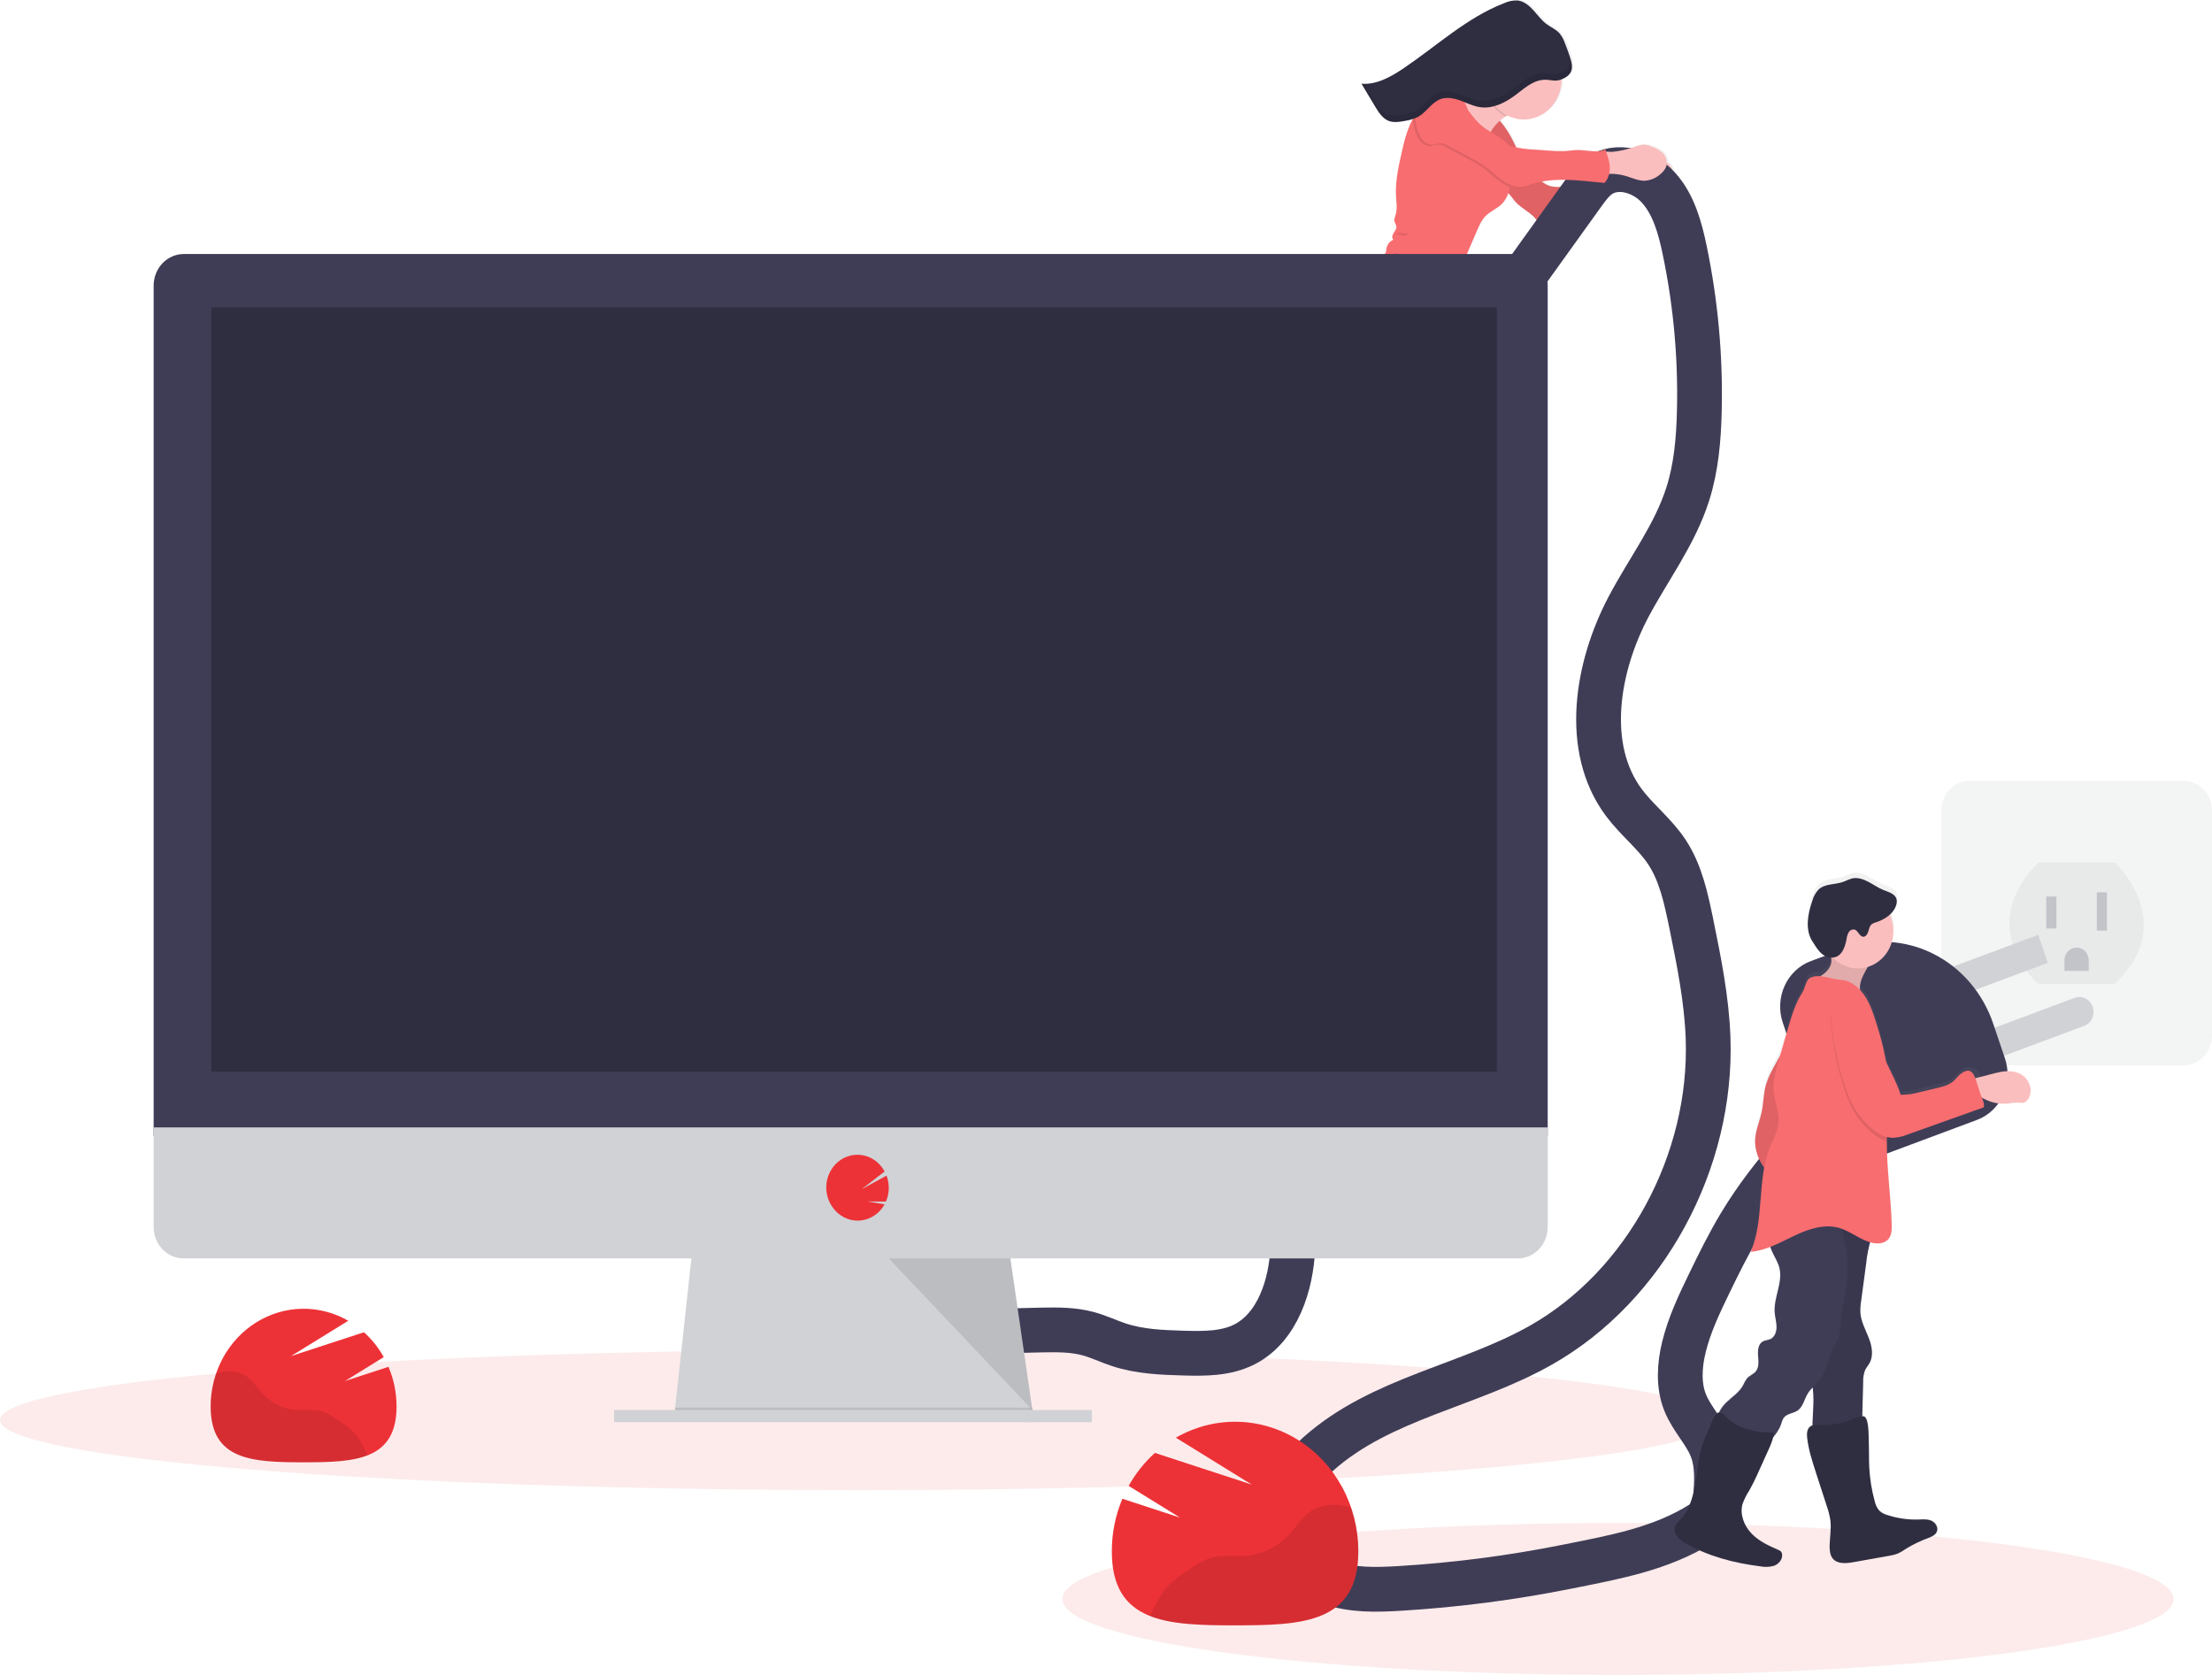 <svg width="593" height="449" viewBox="0 0 593 449" fill="none" xmlns="http://www.w3.org/2000/svg">
<g opacity="0.5">
<path opacity="0.5" d="M585.351 209.325H528.062C523.838 209.325 520.413 212.924 520.413 217.364V277.573C520.413 282.012 523.838 285.611 528.062 285.611H585.351C589.576 285.611 593 282.012 593 277.573V217.364C593 212.924 589.576 209.325 585.351 209.325Z" fill="#D0D2D5"/>
<path opacity="0.1" d="M546.415 231.249H566.999C566.999 231.249 584.333 247.189 566.999 263.699H546.415C546.415 263.699 529.08 248.897 546.415 231.249Z" fill="black"/>
<path opacity="0.5" d="M551.29 240.352H548.581V248.891H551.29V240.352Z" fill="#3F3D56"/>
<path opacity="0.5" d="M564.832 239.213H562.124V249.461H564.832V239.213Z" fill="#3F3D56"/>
<path opacity="0.5" d="M556.707 254.015C557.569 254.015 558.395 254.375 559.005 255.016C559.614 255.656 559.957 256.525 559.957 257.431V260.277H553.457V257.431C553.457 256.525 553.799 255.656 554.409 255.016C555.018 254.375 555.845 254.015 556.707 254.015Z" fill="#3F3D56"/>
</g>
<path d="M336.807 135.755C338.524 135.715 340.236 135.852 341.948 135.755C343.513 135.675 345.068 135.408 346.633 135.243C349.309 134.964 352.007 134.986 354.694 134.867C356.46 134.787 358.323 134.605 359.753 133.512C361.097 132.493 361.844 130.83 363.041 129.624C367.917 124.699 371.259 118.112 375.592 112.647C376.676 111.258 377.808 109.875 378.788 108.389C380.668 105.542 381.995 102.314 383.317 99.126C383.838 97.944 384.272 96.722 384.617 95.471C384.861 94.469 384.985 93.433 385.31 92.454C385.982 90.45 387.596 88.697 387.791 86.585L387.564 86.619C389.535 83.983 389.232 79.389 390.207 76.013C390.831 74.008 391.585 72.05 392.466 70.155L396.09 61.86C396.713 60.437 397.363 58.968 398.441 57.875C399.746 56.548 401.566 55.888 402.877 54.567C403.657 53.754 404.24 52.757 404.578 51.658L404.692 51.772C405.385 52.484 405.927 53.355 406.604 54.089C408.061 55.672 410.082 56.577 411.566 58.131C412.324 58.922 412.947 59.885 413.863 60.459C414.33 60.728 414.866 60.835 415.395 60.767C415.923 60.699 416.418 60.458 416.81 60.078C419.469 57.619 423.434 57.391 426.311 55.222C427.107 54.618 427.8 53.884 428.548 53.224C430.333 51.729 432.272 50.45 434.328 49.409C435.534 49.43 436.734 49.61 437.898 49.945C439.566 50.428 441.197 51.231 442.93 51.197C444.477 51.117 445.96 50.518 447.161 49.489C448.043 48.772 448.851 47.781 448.981 46.643C449.014 46.058 448.913 45.474 448.687 44.939C448.461 44.404 448.116 43.934 447.681 43.568C447.561 43.46 447.437 43.364 447.312 43.267C447.275 42.756 447.141 42.258 446.917 41.803C446.692 41.348 446.383 40.946 446.007 40.619C445.129 39.897 444.126 39.36 443.054 39.037C442.458 38.791 441.83 38.641 441.191 38.593C440.195 38.65 439.215 38.891 438.298 39.304C436.455 39.928 434.554 40.348 432.627 40.557C432.286 40.591 431.592 40.517 431.002 40.511L430.801 39.908C428.548 41.001 425.926 40.101 423.456 40.107C422.254 40.107 421.056 40.329 419.859 40.409C418.533 40.464 417.206 40.434 415.883 40.318L411.88 40.05C410.171 39.958 408.467 39.768 406.777 39.481C406.328 38.519 405.878 37.557 405.374 36.634C404.526 35.084 403.53 33.629 402.401 32.291C402.854 31.88 403.332 31.5 403.831 31.152L403.928 31.089C404.053 31.015 404.204 30.936 404.372 30.856C405.935 31.637 407.66 31.99 409.387 31.881C411.114 31.773 412.787 31.207 414.25 30.237C415.713 29.267 416.918 27.923 417.754 26.331C418.59 24.739 419.029 22.951 419.031 21.132C419.327 21.012 419.617 20.874 419.897 20.717C420.06 20.626 420.222 20.529 420.379 20.421L420.612 20.256C420.76 20.138 420.902 20.01 421.035 19.874C421.1 19.806 421.165 19.738 421.224 19.664C421.343 19.516 421.447 19.356 421.533 19.185C421.566 19.117 421.598 19.054 421.625 18.986C421.652 18.918 421.625 18.935 421.652 18.906C421.679 18.878 421.69 18.804 421.706 18.758C421.723 18.713 421.706 18.69 421.734 18.656L421.766 18.519C421.769 18.483 421.769 18.447 421.766 18.411C421.766 18.366 421.766 18.32 421.766 18.28V18.161C421.763 18.119 421.763 18.077 421.766 18.035C421.769 17.994 421.769 17.952 421.766 17.91C421.766 17.87 421.766 17.825 421.766 17.785C421.769 17.743 421.769 17.701 421.766 17.66V17.506C421.769 17.462 421.769 17.419 421.766 17.375C421.766 17.335 421.766 17.295 421.766 17.255V17.119V17.005C421.766 16.954 421.766 16.902 421.766 16.857C421.769 16.823 421.769 16.789 421.766 16.755C421.769 16.701 421.769 16.648 421.766 16.595C421.766 16.561 421.766 16.532 421.766 16.504C421.766 16.476 421.766 16.39 421.728 16.333V16.253L421.679 16.071V16.003C421.679 15.94 421.641 15.878 421.625 15.815V15.758L421.56 15.553V15.519C421.56 15.422 421.501 15.32 421.468 15.223C421.062 13.993 420.623 12.769 420.157 11.562C419.818 10.553 419.308 9.615 418.651 8.796C417.693 7.725 416.317 7.19 415.168 6.336C413.814 5.334 412.801 3.917 411.653 2.653C410.504 1.389 409.112 0.245 407.46 0.034C406.148 -0.046 404.836 0.206 403.636 0.769C393.685 4.628 385.538 12.234 376.616 18.269C373.144 20.62 369.254 22.823 365.143 22.521L368.772 28.579C368.946 28.875 369.124 29.148 369.314 29.456C369.504 29.763 369.693 30.025 369.894 30.309C370.405 31.047 371.052 31.67 371.795 32.143C371.982 32.257 372.178 32.356 372.38 32.439C372.557 32.509 372.738 32.568 372.922 32.615C374.216 32.94 375.63 32.666 376.941 32.393C377.391 32.302 377.84 32.205 378.284 32.097L378.826 31.938H378.913C378.913 31.972 378.913 32 378.913 32.029C378.61 32.598 378.322 33.116 378.068 33.68C377.231 35.72 376.584 37.84 376.134 40.01C375.11 44.28 374.081 48.641 374.352 53.025C374.444 54.505 374.682 56.019 374.276 57.442C374.081 58.142 373.734 58.86 373.918 59.554C374.112 59.955 374.278 60.37 374.417 60.795C374.504 61.456 374.005 62.025 373.648 62.572C373.29 63.118 373.106 63.989 373.615 64.371C373.1 64.56 372.645 64.898 372.303 65.346C371.961 65.794 371.746 66.334 371.681 66.904C371.693 67.239 371.63 67.572 371.497 67.877C371.345 68.084 371.162 68.262 370.955 68.407C370.405 68.892 370.045 69.573 369.942 70.32C368.897 70.32 368.014 71.39 367.061 72.028C366.226 72.472 365.344 72.808 364.433 73.03C361.817 73.906 359.558 75.711 357.516 77.612C356.379 78.654 355.23 79.804 354.732 81.296C354.569 81.785 354.483 82.298 354.342 82.793C354.05 83.752 353.627 84.661 353.085 85.492C352.046 87.172 350.767 88.673 349.293 89.944C348.547 90.575 347.89 91.315 347.343 92.141C346.514 93.399 344.83 93.775 343.941 94.987C343.622 95.585 343.26 96.156 342.858 96.695C342.17 97.379 341.13 97.435 340.252 97.834C338.199 98.728 337.251 101.25 335.42 102.582C335.32 102.672 335.189 102.716 335.058 102.707C334.9 102.707 334.808 102.508 334.673 102.411C334.408 102.223 334.055 102.366 333.741 102.451C333.427 102.536 333.005 102.502 332.923 102.172C328.508 99.36 324.17 96.308 319.749 93.496L317.734 92.215L306.955 85.349C306.827 85.265 306.68 85.221 306.529 85.221C306.379 85.221 306.232 85.265 306.104 85.349L305.768 85.594C305.227 84.991 304.625 84.455 304.268 84.011C304.122 83.835 303.975 83.658 303.824 83.488C303.922 83.491 304.02 83.472 304.111 83.431C304.232 83.362 304.323 83.247 304.367 83.109C304.41 82.972 304.402 82.822 304.344 82.691C304.229 82.431 304.058 82.203 303.845 82.025C303.374 81.544 302.941 81.025 302.551 80.47C302.13 79.776 301.653 79.121 301.126 78.512C300.86 78.207 300.531 77.97 300.166 77.817C299.8 77.664 299.406 77.6 299.013 77.629C298.577 77.717 298.162 77.893 297.789 78.148C296.308 79.052 294.942 80.152 293.727 81.421C293.673 81.461 293.629 81.514 293.598 81.576C293.567 81.637 293.55 81.705 293.548 81.774C293.548 81.888 293.656 81.973 293.667 82.082C293.67 82.187 293.633 82.289 293.564 82.366C292.835 83.317 291.97 84.145 291.002 84.82C289.626 85.901 288.281 87.025 286.966 88.19C286.143 88.805 285.492 89.64 285.081 90.609C284.794 91.734 284.912 92.93 285.412 93.968C286.311 96.194 287.887 98.039 289.447 99.821C289.703 100.188 290.067 100.456 290.482 100.584C290.812 100.631 291.147 100.546 291.419 100.345C292.378 99.684 292.535 98.318 292.605 97.122C292.632 96.553 292.665 96.029 292.697 95.483C292.695 95.373 292.715 95.264 292.757 95.164C292.84 95.04 292.954 94.943 293.087 94.885L294.577 94.059C294.534 93.986 294.485 93.912 294.436 93.838C295.56 93.394 296.783 93.311 297.952 93.598C298.743 93.843 299.468 94.338 300.227 94.646C300.106 95.708 300.295 96.784 300.769 97.731C303.547 98.033 306.05 99.331 308.536 100.641C310.541 101.685 312.49 102.842 314.376 104.108C315.907 105.155 317.406 106.25 318.872 107.392C320.952 109.009 322.962 110.723 324.95 112.454C326.242 113.652 327.632 114.728 329.104 115.67C333.015 117.976 338.259 118.055 341.85 115.18C346.379 111.554 352.142 109.67 357.018 106.533C358.466 105.681 359.789 104.613 360.945 103.362C360.934 103.51 360.913 103.656 360.88 103.8C360.587 105.218 359.423 106.242 358.984 107.677C358.643 108.816 358.767 110.131 358.106 111.093C357.603 111.827 356.66 112.351 356.633 113.256C356.633 113.507 356.704 113.757 356.704 114.008C356.676 114.325 356.588 114.633 356.443 114.913C355.902 116.194 355.295 117.537 354.185 118.329C353.751 118.642 353.199 118.926 353.101 119.467C353.095 119.624 353.056 119.778 352.988 119.917C352.803 120.185 352.397 120.042 352.105 120.156C351.698 120.316 351.633 120.868 351.471 121.295C351.322 121.649 351.071 121.946 350.753 122.142C350.435 122.338 350.067 122.424 349.699 122.388C346 121.915 342.365 123.674 338.638 123.572C337.354 123.532 336.076 123.395 334.787 123.384C330.832 123.35 326.959 124.523 323.151 125.661C322.727 126.449 322.465 127.322 322.382 128.223C321.081 128.574 319.723 128.629 318.401 128.382C318.071 128.314 317.738 128.267 317.404 128.24C317.5 127.983 317.529 127.705 317.491 127.432C315.935 127.95 314.439 128.651 313.032 129.521C312.106 130.09 311.126 130.887 311.039 132.009C311.026 132.441 311.085 132.873 311.212 133.284L311.716 135.294C311.778 135.666 311.933 136.014 312.166 136.301C312.334 136.472 312.556 136.575 312.707 136.757C312.855 136.972 312.955 137.219 313 137.48L313.422 139.222C313.58 139.802 313.692 140.394 313.758 140.992C313.807 141.562 313.758 142.086 313.796 142.632C313.853 143.533 313.978 144.428 314.17 145.308L314.771 148.462C314.906 149.343 315.144 150.204 315.481 151.023C315.735 151.593 316.077 152.082 316.283 152.652C316.445 153.09 316.521 153.557 316.716 153.972C317.067 154.648 317.619 155.183 318.287 155.498C318.52 155.643 318.781 155.728 319.051 155.749C319.82 155.749 320.372 154.997 320.73 154.28C321.442 152.976 321.828 151.503 321.851 149.999C321.851 149.395 321.737 148.798 321.689 148.194C321.559 146.486 322.024 144.824 322.024 143.122C322.042 142.893 321.984 142.666 321.861 142.477C321.738 142.288 321.556 142.15 321.347 142.086C321.396 140.639 321.391 139.108 322.117 137.873C322.476 137.298 322.923 136.788 323.438 136.364C323.639 137.036 323.861 137.702 324.11 138.351C328.232 137.087 332.49 135.869 336.807 135.755ZM424.881 48.328C424.588 48.442 424.29 48.556 423.987 48.658C421.463 49.54 418.57 50.4 415.959 49.797C415.168 49.556 414.423 49.171 413.76 48.658L413.57 48.533C417.248 47.855 421.089 48.02 424.881 48.328Z" fill="url(#paint0_linear_459_4706)"/>
<path d="M439.539 42.47C440.451 42.059 441.425 41.822 442.415 41.77C443.051 41.82 443.676 41.972 444.268 42.219C445.338 42.547 446.339 43.089 447.215 43.813C447.648 44.181 447.992 44.651 448.219 45.186C448.446 45.72 448.549 46.303 448.52 46.888C448.396 48.026 447.594 49.011 446.716 49.734C445.526 50.762 444.052 51.361 442.513 51.442C440.79 51.47 439.165 50.656 437.502 50.172C436.293 49.813 435.043 49.621 433.786 49.603C433.154 49.639 432.519 49.597 431.896 49.478C431.583 49.416 431.289 49.277 431.037 49.074C430.784 48.87 430.581 48.607 430.444 48.305C430.287 47.748 430.287 47.154 430.444 46.597C430.569 45.891 430.547 44.218 431.143 43.796C431.619 43.455 433.31 43.728 433.895 43.677C435.811 43.486 437.704 43.081 439.539 42.47Z" fill="#FBBEBE"/>
<path d="M400.868 31.01C402.509 32.696 403.921 34.612 405.066 36.703C406.973 40.198 408.186 44.263 411.057 46.95C411.82 47.625 412.629 48.24 413.478 48.789C414.142 49.302 414.886 49.687 415.678 49.928C418.256 50.537 421.149 49.688 423.662 48.789C426.15 47.85 428.565 46.708 430.883 45.373C430.899 46.473 431.19 47.549 431.728 48.493C432.329 49.387 433.559 49.91 434.436 49.347C432.214 50.444 430.118 51.806 428.191 53.406C427.448 54.066 426.76 54.795 425.97 55.393C423.115 57.55 419.166 57.767 416.528 60.215C416.137 60.59 415.644 60.827 415.119 60.893C414.594 60.959 414.062 60.852 413.597 60.585C412.682 60.016 412.059 59.036 411.306 58.245C409.822 56.685 407.807 55.774 406.35 54.186C405.672 53.452 405.131 52.58 404.437 51.863C403.446 50.838 402.157 50.155 401.247 49.017C400.57 48.18 400.163 47.161 399.53 46.267C398.988 45.493 398.349 44.815 397.867 43.99C396.686 42.014 396.697 39.435 397.374 37.221C398.051 35.006 399.606 32.94 400.868 31.01Z" fill="#F86D70"/>
<path opacity="0.1" d="M400.868 31.01C402.509 32.696 403.921 34.612 405.066 36.703C406.973 40.198 408.186 44.263 411.057 46.95C411.82 47.625 412.629 48.24 413.478 48.789C414.142 49.302 414.886 49.687 415.678 49.928C418.256 50.537 421.149 49.688 423.662 48.789C426.15 47.85 428.565 46.708 430.883 45.373C430.899 46.473 431.19 47.549 431.728 48.493C432.329 49.387 433.559 49.91 434.436 49.347C432.214 50.444 430.118 51.806 428.191 53.406C427.448 54.066 426.76 54.795 425.97 55.393C423.115 57.55 419.166 57.767 416.528 60.215C416.137 60.59 415.644 60.827 415.119 60.893C414.594 60.959 414.062 60.852 413.597 60.585C412.682 60.016 412.059 59.036 411.306 58.245C409.822 56.685 407.807 55.774 406.35 54.186C405.672 53.452 405.131 52.58 404.437 51.863C403.446 50.838 402.157 50.155 401.247 49.017C400.57 48.18 400.163 47.161 399.53 46.267C398.988 45.493 398.349 44.815 397.867 43.99C396.686 42.014 396.697 39.435 397.374 37.221C398.051 35.006 399.606 32.94 400.868 31.01Z" fill="black"/>
<path d="M304.593 83.585C304.173 83.006 303.655 82.514 303.065 82.133C302.169 81.715 301.169 81.607 300.211 81.826C297.795 82.213 295.552 83.374 293.429 84.672C291.717 85.702 290.016 86.847 288.792 88.469C288.388 88.958 288.107 89.545 287.974 90.177C287.904 90.698 287.947 91.23 288.098 91.731C288.207 92.296 288.438 92.827 288.773 93.283C289.109 93.739 289.54 94.108 290.032 94.361C291.164 94.828 292.426 94.333 293.564 93.877C295.092 93.257 296.771 92.682 298.342 93.172C299.506 93.536 300.508 94.464 301.738 94.498C303.184 94.544 304.354 93.314 305.275 92.141C306.072 91.116 307.816 89.266 307.702 87.826C307.588 86.385 305.449 84.615 304.593 83.585Z" fill="#FBBEBE"/>
<path d="M322.848 127.893C321.522 128.264 320.135 128.324 318.785 128.069C317.962 127.91 316.954 127.705 316.429 128.383C316.26 128.634 316.147 128.922 316.098 129.225C314.75 135.026 315.985 141.18 318.265 146.674C318.294 146.767 318.347 146.85 318.417 146.913C318.563 147.027 318.764 146.947 318.931 146.873C319.483 146.64 320 146.324 320.464 145.934C321.504 144.943 321.727 143.332 321.775 141.858C321.824 140.383 321.802 138.823 322.528 137.56C323.438 135.994 325.34 135.231 326.087 133.575C326.688 132.225 326.374 130.626 325.843 129.248C325.665 128.77 325.594 127.54 325.172 127.307C324.749 127.073 323.33 127.756 322.848 127.893Z" fill="#FBBEBE"/>
<path d="M304.436 83.004C304.556 82.934 304.646 82.818 304.689 82.681C304.731 82.544 304.722 82.394 304.663 82.264C304.547 82.004 304.377 81.774 304.165 81.592C303.693 81.113 303.261 80.591 302.876 80.032C302.45 79.341 301.974 78.686 301.451 78.074C301.185 77.769 300.858 77.532 300.494 77.378C300.129 77.224 299.736 77.159 299.344 77.186C298.909 77.267 298.494 77.442 298.125 77.698C296.652 78.596 295.295 79.69 294.09 80.954C293.997 81.051 293.895 81.171 293.916 81.307C293.938 81.444 294.025 81.501 294.035 81.615C294.039 81.718 294.004 81.818 293.938 81.894C293.214 82.841 292.355 83.665 291.392 84.336C290.027 85.414 288.691 86.534 287.383 87.695C286.566 88.306 285.92 89.138 285.515 90.103C285.238 91.227 285.359 92.419 285.856 93.456C286.76 95.688 288.337 97.532 289.891 99.326C290.152 99.691 290.516 99.96 290.931 100.094C291.26 100.141 291.593 100.056 291.863 99.855C292.811 99.2 292.947 97.834 293.028 96.644L293.114 94.999C293.112 94.891 293.133 94.784 293.174 94.686C293.256 94.561 293.371 94.463 293.504 94.407L294.978 93.587C294.527 92.817 293.886 92.19 293.123 91.773C292.36 91.356 291.503 91.164 290.644 91.219C290.252 91.317 289.839 91.258 289.485 91.054C289.314 90.867 289.219 90.618 289.219 90.359C289.219 90.1 289.314 89.851 289.485 89.665C289.844 89.306 290.284 89.049 290.764 88.919C294.647 87.422 298.158 85.019 301.928 83.226C302.341 83.006 302.798 82.895 303.26 82.901C303.64 82.93 304.084 83.163 304.436 83.004Z" fill="#F86D70"/>
<path d="M319.739 142.62C319.565 142.962 319.506 143.361 319.316 143.696C319.126 144.032 318.715 144.266 318.395 144.095C318.227 143.971 318.101 143.793 318.038 143.588C316.395 139.64 315.932 135.26 316.711 131.03C316.818 130.338 317.013 129.664 317.29 129.026C317.577 128.411 317.994 127.785 317.875 127.113C316.328 127.625 314.842 128.321 313.444 129.185C312.523 129.754 311.554 130.546 311.467 131.661C311.459 132.094 311.519 132.525 311.646 132.937L312.155 134.946C312.216 135.32 312.374 135.668 312.61 135.954C312.772 136.125 312.994 136.233 313.152 136.415C313.3 136.627 313.401 136.873 313.444 137.132L313.872 138.875C314.031 139.456 314.146 140.05 314.213 140.651C314.262 141.22 314.213 141.744 314.257 142.29C314.318 143.189 314.445 144.082 314.636 144.96L315.248 148.114C315.386 148.996 315.626 149.856 315.963 150.676C316.218 151.245 316.559 151.735 316.77 152.31C316.927 152.748 317.008 153.215 317.203 153.631C317.555 154.305 318.104 154.841 318.769 155.162C319.002 155.306 319.263 155.393 319.533 155.418C320.297 155.447 320.844 154.667 321.201 153.95C321.9 152.645 322.272 151.176 322.285 149.68C322.285 149.076 322.165 148.479 322.117 147.875C321.981 146.167 322.436 144.511 322.431 142.808C322.442 141.214 320.297 141.516 319.739 142.62Z" fill="#F86D70"/>
<path d="M399.215 43.432C397.528 42.616 396.044 41.398 394.882 39.874C394.284 39.07 393.741 38.224 393.257 37.34C391.2 33.691 389.433 29.87 387.975 25.915C390.283 26.41 392.704 26.86 394.974 26.177C396.158 25.797 397.261 25.183 398.224 24.366C399.458 23.3 400.604 22.125 401.648 20.854C402.437 22.443 403.342 23.966 404.356 25.408C404.936 26.228 406.897 27.896 406.75 29.012C406.604 30.127 404.437 30.685 403.56 31.215L403.468 31.277C402.174 32.137 401.044 33.243 400.136 34.539C398.435 37.078 397.845 40.62 399.215 43.432Z" fill="#FBBEBE"/>
<path opacity="0.1" d="M403.603 31.192C402.301 30.52 401.151 29.562 400.23 28.384C399.31 27.206 398.641 25.834 398.267 24.36C399.502 23.294 400.647 22.119 401.691 20.848C402.48 22.437 403.386 23.96 404.399 25.402C404.979 26.222 406.94 27.89 406.794 29.006C406.647 30.122 404.481 30.662 403.603 31.192Z" fill="black"/>
<path d="M408.478 32.029C414.082 32.029 418.624 27.255 418.624 21.366C418.624 15.477 414.082 10.703 408.478 10.703C402.875 10.703 398.333 15.477 398.333 21.366C398.333 27.255 402.875 32.029 408.478 32.029Z" fill="#FBBEBE"/>
<path d="M386.285 87.786C385.583 88.228 384.784 88.472 383.966 88.493C383.147 88.514 382.338 88.311 381.616 87.905C380.865 87.418 380.186 86.818 379.601 86.123C376.269 82.531 373.1 78.722 370.874 74.265C370.357 73.324 370.021 72.285 369.888 71.208C369.826 70.669 369.888 70.123 370.07 69.615C370.252 69.108 370.548 68.654 370.934 68.293C371.141 68.149 371.324 67.97 371.475 67.763C371.606 67.46 371.667 67.128 371.654 66.796C371.714 66.228 371.926 65.689 372.266 65.243C372.605 64.797 373.058 64.461 373.572 64.274C373.03 63.886 373.247 63.027 373.599 62.475C373.951 61.922 374.444 61.336 374.357 60.698C374.219 60.273 374.052 59.858 373.859 59.457C373.664 58.763 374.016 58.045 374.206 57.351C374.601 55.928 374.363 54.413 374.265 52.933C373.978 48.55 374.991 44.2 375.993 39.936C376.436 37.771 377.075 35.655 377.9 33.617C378.154 33.048 378.442 32.478 378.734 31.972C379.757 30.229 380.896 28.565 382.141 26.99C382.724 26.064 383.525 25.311 384.465 24.804C384.553 24.764 384.644 24.73 384.736 24.702C385.411 24.518 386.112 24.462 386.805 24.537C388.636 24.656 390.559 25.106 391.865 26.461C393.17 27.816 393.593 29.717 394.183 31.55C394.371 32.164 394.599 32.763 394.866 33.344C395.727 35.143 397.13 36.577 398.511 37.972L400.012 39.492C400.765 40.255 402.07 40.061 402.78 40.864C403.069 41.241 403.284 41.675 403.414 42.139C404.215 44.193 404.682 46.373 404.795 48.589C404.8 49.082 404.773 49.575 404.714 50.064C404.53 51.78 403.808 53.382 402.661 54.618C401.361 55.933 399.551 56.582 398.257 57.903C397.173 58.996 396.545 60.459 395.927 61.888C394.736 64.644 393.542 67.403 392.347 70.166C391.481 72.056 390.738 74.006 390.12 76.001C388.994 79.981 389.633 85.594 386.285 87.786Z" fill="#F86D70"/>
<path d="M355.003 134.696C352.327 134.81 349.645 134.776 346.98 135.043C345.425 135.203 343.876 135.47 342.316 135.539C340.615 135.618 338.909 135.476 337.203 135.51C332.907 135.607 328.671 136.808 324.538 138.049C323.371 135.054 322.762 131.852 322.745 128.616C322.734 128.402 322.734 128.187 322.745 127.973C322.82 127.056 323.081 126.167 323.509 125.365C327.301 124.227 331.147 123.088 335.085 123.145C336.368 123.145 337.641 123.304 338.92 123.344C342.63 123.464 346.238 121.716 349.922 122.206C350.287 122.244 350.654 122.159 350.97 121.963C351.287 121.768 351.536 121.472 351.682 121.118C351.839 120.697 351.904 120.145 352.31 119.98C352.603 119.866 353.004 120.008 353.188 119.746C353.254 119.606 353.292 119.453 353.302 119.297C353.41 118.727 353.957 118.471 354.385 118.158C355.468 117.372 356.081 116.029 356.622 114.742C356.765 114.464 356.851 114.158 356.877 113.843C356.877 113.592 356.801 113.342 356.806 113.085C356.806 112.186 357.765 111.668 358.264 110.933C358.919 109.966 358.805 108.656 359.125 107.518C359.558 106.083 360.712 105.064 360.999 103.652C361.032 103.508 361.053 103.361 361.064 103.214C359.915 104.459 358.599 105.522 357.159 106.368C352.348 109.482 346.596 111.343 342.105 114.947C338.541 117.794 333.319 117.708 329.419 115.391C327.948 114.445 326.559 113.365 325.269 112.163C323.287 110.455 321.282 108.708 319.208 107.079C317.763 105.941 316.266 104.842 314.717 103.783C312.841 102.479 310.899 101.284 308.899 100.202C306.418 98.881 303.921 97.572 301.158 97.259C300.803 96.497 300.606 95.665 300.58 94.817C300.554 93.969 300.7 93.125 301.007 92.34C301.638 90.78 302.493 89.33 303.542 88.042C304.327 86.832 305.31 85.778 306.445 84.928C306.572 84.844 306.718 84.799 306.868 84.799C307.018 84.799 307.164 84.844 307.29 84.928L318.027 91.856L320.036 93.149C324.44 95.995 328.774 99.041 333.178 101.87C333.259 102.195 333.687 102.235 333.996 102.149C334.305 102.064 334.657 101.927 334.922 102.115C335.052 102.206 335.144 102.377 335.307 102.411C335.436 102.416 335.563 102.371 335.664 102.286C337.484 100.971 338.416 98.443 340.458 97.561C341.33 97.185 342.365 97.128 343.047 96.422C343.451 95.884 343.813 95.313 344.131 94.714C345.014 93.502 346.688 93.137 347.506 91.868C348.047 91.046 348.699 90.309 349.439 89.682C350.915 88.419 352.194 86.923 353.231 85.247C353.767 84.419 354.185 83.514 354.472 82.56C354.613 82.064 354.699 81.552 354.856 81.062C355.349 79.571 356.481 78.427 357.614 77.39C359.667 75.5 361.882 73.707 364.482 72.836C365.389 72.615 366.268 72.281 367.099 71.84C368.144 71.168 369.103 69.921 370.3 70.212C370.754 70.359 371.163 70.63 371.486 70.997C372.955 72.498 374.304 74.122 375.522 75.853C377.454 78.438 379.384 81.024 381.313 83.613C381.921 84.544 382.691 85.345 383.582 85.975C384.875 86.675 386.361 86.876 387.78 86.545C387.591 88.657 385.993 90.399 385.332 92.403C385.012 93.376 384.888 94.412 384.649 95.409C384.314 96.659 383.884 97.879 383.366 99.058C382.065 102.24 380.755 105.44 378.891 108.298C377.927 109.784 376.817 111.144 375.728 112.539C371.432 117.987 368.144 124.557 363.269 129.458C362.088 130.66 361.34 132.305 360.019 133.335C358.583 134.451 356.731 134.622 355.003 134.696Z" fill="#434175"/>
<path opacity="0.1" d="M375.414 62.463C374.936 62.488 374.471 62.635 374.059 62.89C375.051 62.526 376.259 63.5 377.174 63.038C377.602 62.822 377.537 62.76 377.174 62.629C376.627 62.435 375.966 62.611 375.414 62.463Z" fill="black"/>
<path d="M546.428 250.593L506.612 265.452L509.149 272.963L548.965 258.104L546.428 250.593Z" fill="#D0D2D5"/>
<path d="M519.931 281.027L556.174 267.501C557.122 267.147 558.164 267.204 559.072 267.658C559.98 268.112 560.68 268.927 561.016 269.923C561.353 270.919 561.299 272.015 560.867 272.969C560.435 273.923 559.659 274.658 558.712 275.012L522.469 288.538L519.931 281.027Z" fill="#D0D2D5"/>
<path d="M485.402 257.664L494.233 254.368C502.086 251.438 510.724 251.905 518.248 255.669C525.772 259.432 531.565 266.182 534.354 274.435L537.49 283.716C538.58 286.943 538.406 290.493 537.006 293.585C535.606 296.677 533.094 299.058 530.023 300.204L503.163 310.228C500.092 311.374 496.715 311.191 493.772 309.719C490.83 308.248 488.565 305.608 487.475 302.381L477.936 274.152C476.846 270.925 477.02 267.375 478.42 264.283C479.82 261.191 482.332 258.81 485.402 257.664Z" fill="#3F3D56"/>
<path opacity="0.1" d="M374.926 68.02C374.559 67.884 374.163 67.859 373.783 67.946C373.216 68.009 372.688 68.281 372.293 68.714C372.398 68.764 372.512 68.789 372.627 68.789C372.741 68.789 372.855 68.764 372.96 68.714C373.314 68.62 373.678 68.578 374.043 68.589C374.357 68.589 375.294 68.953 375.538 68.794C375.896 68.549 375.17 68.116 374.926 68.02Z" fill="black"/>
<path opacity="0.1" d="M404.714 50.064C403.898 49.775 403.119 49.381 402.395 48.892C400.494 47.622 398.896 45.897 397.016 44.599C396.067 43.972 395.085 43.402 394.075 42.891L387.732 39.475C387.248 39.186 386.731 38.964 386.193 38.815C385.159 38.576 383.994 39.304 382.943 39.151C382.398 39.046 381.881 38.82 381.426 38.489C380.97 38.159 380.586 37.73 380.3 37.232C379.727 36.237 379.324 35.145 379.108 34.004C378.946 33.332 378.825 32.649 378.745 31.96C378.651 31.245 378.638 30.521 378.707 29.803C378.815 28.376 379.458 27.054 380.495 26.125C381.247 25.564 382.103 25.176 383.008 24.987C383.579 24.835 384.16 24.734 384.747 24.685C385.08 24.657 385.416 24.657 385.749 24.685C388.143 24.884 390.169 26.592 391.767 28.471C392.607 29.461 393.392 30.526 394.194 31.534C394.382 32.147 394.61 32.746 394.877 33.327C395.738 35.126 397.141 36.56 398.522 37.955L400.023 39.475C400.776 40.238 402.081 40.045 402.791 40.847C403.079 41.224 403.295 41.658 403.424 42.123C404.224 44.182 404.687 46.368 404.795 48.59C404.8 49.083 404.773 49.575 404.714 50.064Z" fill="black"/>
<path opacity="0.1" d="M355.382 122.923L322.74 127.973C322.815 127.057 323.075 126.168 323.503 125.365C327.295 124.227 331.141 123.088 335.079 123.145C336.363 123.145 337.636 123.305 338.914 123.344C342.625 123.464 346.233 121.716 349.916 122.206C350.281 122.244 350.649 122.159 350.965 121.964C351.281 121.768 351.53 121.472 351.677 121.118C351.834 120.697 351.899 120.145 352.305 119.98C352.598 119.866 352.998 120.008 353.183 119.746C353.248 119.606 353.287 119.453 353.296 119.297C353.405 118.727 353.952 118.471 354.38 118.158C355.463 117.373 356.075 116.029 356.617 114.742C356.759 114.464 356.846 114.158 356.871 113.843C356.871 113.592 356.796 113.342 356.801 113.086C356.801 112.186 357.76 111.668 358.258 110.934C358.914 109.966 358.8 108.657 359.119 107.518C359.553 106.083 360.707 105.064 360.994 103.652L361.135 103.459L366.692 101.182L355.382 122.923Z" fill="black"/>
<path opacity="0.1" d="M230.219 399.459C357.365 399.459 460.437 391.048 460.437 380.673C460.437 370.297 357.365 361.886 230.219 361.886C103.072 361.886 0 370.297 0 380.673C0 391.048 103.072 399.459 230.219 399.459Z" fill="#ED3237"/>
<path opacity="0.1" d="M433.743 449C516.014 449 582.708 439.883 582.708 428.636C582.708 417.39 516.014 408.272 433.743 408.272C351.472 408.272 284.778 417.39 284.778 428.636C284.778 439.883 351.472 449 433.743 449Z" fill="#ED3237"/>
<path d="M257.439 365.461L257.59 357.4C264.813 356.967 272.035 356.679 279.258 356.535C283.451 356.455 287.698 356.426 291.755 357.531C294.566 358.299 297.226 359.597 299.999 360.508C305.525 362.319 311.375 362.558 317.176 362.723C322.805 362.888 328.682 362.945 333.736 360.332C342.484 355.777 346.162 344.591 346.59 334.349C347.018 324.107 345.079 313.786 346.428 303.607" stroke="#3F3D56" stroke-width="12" stroke-miterlimit="10"/>
<path d="M277.243 381.237L180.719 379.939L181.001 377.337L185.67 334.417H270.434L276.674 377.337L277.151 380.588L277.243 381.237Z" fill="#D0D2D5"/>
<path opacity="0.1" d="M277.151 380.588H228.978L180.719 379.939L181.001 377.337H276.674L277.151 380.588Z" fill="black"/>
<path d="M292.714 377.986H164.631V381.236H292.714V377.986Z" fill="#D0D2D5"/>
<path d="M414.914 76.639C414.923 75.525 414.723 74.419 414.324 73.386C413.926 72.353 413.338 71.413 412.593 70.619C411.848 69.826 410.961 69.195 409.984 68.763C409.006 68.33 407.957 68.105 406.897 68.1H49.207C48.147 68.106 47.098 68.331 46.121 68.764C45.144 69.197 44.257 69.828 43.513 70.621C42.768 71.414 42.179 72.354 41.781 73.387C41.382 74.419 41.182 75.525 41.19 76.639V304.507H414.914V76.639Z" fill="#3F3D56"/>
<path d="M41.19 302.229V328.923C41.19 331.158 42.035 333.301 43.538 334.881C45.042 336.461 47.081 337.349 49.207 337.349H406.897C409.023 337.349 411.062 336.461 412.566 334.881C414.069 333.301 414.914 331.158 414.914 328.923V302.229H41.19Z" fill="#D0D2D5"/>
<path d="M401.301 82.435H56.661V287.274H401.301V82.435Z" fill="#2F2E41"/>
<path d="M229.91 327.221C231.175 327.221 232.424 326.92 233.562 326.339C234.701 325.758 235.698 324.913 236.481 323.868C236.719 323.548 236.937 323.212 237.131 322.86L232.548 322.069L237.504 322.109C237.98 321.022 238.239 319.844 238.266 318.648C238.293 317.451 238.087 316.262 237.662 315.152L231.015 318.778L237.147 314.042C236.581 312.982 235.812 312.056 234.888 311.325C233.965 310.593 232.906 310.071 231.781 309.792C230.655 309.512 229.486 309.482 228.349 309.702C227.211 309.922 226.129 310.388 225.172 311.07C224.215 311.753 223.403 312.637 222.788 313.666C222.173 314.696 221.767 315.848 221.598 317.051C221.429 318.253 221.499 319.48 221.804 320.652C222.11 321.825 222.643 322.918 223.372 323.862C224.149 324.905 225.142 325.749 226.274 326.331C227.406 326.912 228.65 327.217 229.91 327.221Z" fill="#ED3237"/>
<path opacity="0.1" d="M238.263 337.344L276.772 377.986L270.862 337.344H238.263Z" fill="black"/>
<path d="M403.657 80.766L424.339 51.966C425.574 50.258 426.847 48.476 428.543 47.246C433.418 43.705 440.563 45.8 444.642 50.337C448.721 54.875 450.432 61.188 451.684 67.291C454.598 81.338 455.9 95.701 455.562 110.074C455.389 117.64 454.744 125.286 452.453 132.464C448.975 143.384 441.928 152.578 436.603 162.637C428.028 178.845 424.437 200.461 435.292 215.087C438.829 219.852 443.645 223.495 446.911 228.471C450.6 234.09 452.036 240.961 453.412 247.634C455.465 257.71 457.523 267.849 457.902 278.148C459.126 311.446 441.061 344.716 413.164 360.554C393.798 371.553 370.37 374.741 353.529 389.656C347.571 394.911 342.435 402.636 343.898 410.641C345.09 417.136 350.517 422.072 356.476 424.219C362.435 426.365 368.897 426.188 375.181 425.813C390.273 424.906 405.292 422.956 420.141 419.977C432.724 417.45 445.286 415.269 456.255 408.312C457.355 407.701 458.294 406.816 458.991 405.733C459.701 404.487 459.82 402.978 459.917 401.526C460.215 397.251 460.497 392.816 459.061 388.802C457.388 384.111 453.569 380.559 451.738 375.936C449.907 371.314 450.237 365.991 451.424 361.135C452.886 355.134 455.546 349.544 458.222 344.027C460.827 338.653 463.471 333.296 466.537 328.201C475.171 313.877 486.969 302.013 498.643 290.314" stroke="#3F3D56" stroke-width="12" stroke-miterlimit="10"/>
<path d="M437.881 39.481C438.791 39.065 439.766 38.828 440.758 38.781C441.393 38.833 442.017 38.982 442.61 39.225C443.681 39.555 444.681 40.098 445.557 40.825C445.991 41.192 446.335 41.662 446.562 42.196C446.789 42.731 446.892 43.314 446.863 43.899C446.738 45.037 445.936 46.017 445.059 46.745C443.869 47.775 442.395 48.374 440.855 48.453C439.133 48.453 437.508 47.667 435.845 47.178C434.635 46.818 433.386 46.627 432.129 46.609C431.496 46.643 430.861 46.599 430.238 46.478C429.926 46.417 429.632 46.279 429.38 46.077C429.127 45.874 428.924 45.611 428.786 45.311C428.638 44.762 428.638 44.18 428.786 43.631C428.916 42.925 428.895 41.246 429.491 40.825C429.967 40.489 431.657 40.762 432.242 40.711C434.157 40.507 436.047 40.094 437.881 39.481Z" fill="#FBBEBE"/>
<path d="M430.368 40.05C428.125 41.132 425.493 40.232 423.055 40.227C421.858 40.227 420.666 40.437 419.475 40.511C418.154 40.561 416.832 40.525 415.515 40.403L411.55 40.119C409.214 40.037 406.892 39.701 404.622 39.117C402.682 36.714 399.535 35.655 397.195 33.697C395.321 32.126 393.977 29.985 392.379 28.101C390.781 26.216 388.755 24.514 386.367 24.315C385.441 24.266 384.515 24.37 383.62 24.622C382.716 24.808 381.861 25.196 381.112 25.761C380.598 26.22 380.176 26.781 379.869 27.412C379.562 28.043 379.377 28.732 379.325 29.439C379.226 30.852 379.36 32.274 379.72 33.64C379.936 34.782 380.339 35.877 380.912 36.874C381.202 37.37 381.587 37.797 382.043 38.127C382.499 38.457 383.016 38.684 383.561 38.792C384.606 38.94 385.765 38.223 386.811 38.45C387.349 38.6 387.866 38.822 388.349 39.111L394.698 42.527C395.706 43.039 396.686 43.609 397.634 44.235C399.519 45.533 401.111 47.258 403.013 48.527C404.914 49.797 407.314 50.594 409.426 49.763C415.927 47.218 423.25 48.402 430.146 49.034C430.103 48.897 430.384 48.772 430.466 48.658C431.319 47.428 431.705 45.907 431.549 44.394C431.381 42.897 430.839 41.485 430.368 40.05Z" fill="#F86D70"/>
<path d="M419.464 20.87C420.139 20.544 420.705 20.013 421.089 19.345C421.706 18.143 421.327 16.669 420.905 15.36C420.482 14.05 420.054 12.906 419.583 11.699C419.246 10.686 418.735 9.747 418.077 8.926C417.118 7.851 415.748 7.31 414.605 6.461C413.251 5.454 412.238 4.025 411.095 2.767C409.952 1.509 408.554 0.341 406.907 0.131C405.639 0.064 404.373 0.312 403.213 0.854C393.322 4.674 385.234 12.24 376.378 18.24C372.933 20.58 369.065 22.76 365.002 22.447L368.637 28.516C369.563 30.07 370.603 31.715 372.228 32.382C373.664 32.951 375.267 32.666 376.773 32.382C377.972 32.199 379.139 31.831 380.235 31.288C382.401 30.053 383.793 27.486 386.123 26.592C387.862 25.926 389.801 26.336 391.54 26.973C393.278 27.611 394.985 28.476 396.816 28.738C400.066 29.199 403.316 27.656 406.024 25.664C407.65 24.48 409.128 23.119 410.9 22.248C412.232 21.521 413.745 21.241 415.233 21.445C416.875 21.684 417.839 21.764 419.464 20.87Z" fill="#2F2E41"/>
<path opacity="0.1" d="M421.089 19.345C421.696 18.166 421.338 16.72 420.926 15.451C421.06 16.178 420.965 16.931 420.656 17.597C420.268 18.262 419.703 18.792 419.031 19.123C417.406 20.022 416.42 19.942 414.751 19.652C413.263 19.452 411.751 19.732 410.418 20.455C408.657 21.349 407.168 22.732 405.542 23.871C402.834 25.863 399.584 27.4 396.334 26.939C394.497 26.683 392.802 25.801 391.058 25.174C389.313 24.548 387.369 24.127 385.641 24.793C383.317 25.687 381.941 28.26 379.758 29.49C378.662 30.031 377.495 30.399 376.297 30.583C374.785 30.89 373.182 31.192 371.752 30.583C370.127 29.922 369.087 28.271 368.155 26.717L365.582 22.419C365.376 22.419 365.165 22.419 364.959 22.419L368.594 28.488C369.52 30.042 370.56 31.687 372.185 32.353C373.621 32.922 375.224 32.638 376.73 32.353C377.929 32.171 379.095 31.802 380.191 31.26C382.358 30.025 383.75 27.457 386.08 26.563C387.818 25.897 389.758 26.307 391.496 26.945C393.235 27.582 394.942 28.448 396.772 28.71C400.023 29.171 403.273 27.628 405.981 25.636C407.606 24.451 409.085 23.091 410.856 22.22C412.189 21.493 413.701 21.213 415.19 21.417C416.858 21.702 417.844 21.781 419.464 20.887C420.141 20.557 420.707 20.019 421.089 19.345Z" fill="black"/>
<path d="M449.094 408.762C449.414 408.238 449.813 407.773 450.275 407.385C452.642 405.039 453.742 401.589 454.327 398.207C454.912 394.826 455.08 391.376 456.017 388.068C456.524 386.371 457.161 384.72 457.924 383.132C458.466 381.914 459.143 379.523 460.14 378.675C460.333 378.497 460.569 378.377 460.822 378.328C461.288 377.28 461.955 376.345 462.783 375.584C464.332 374.109 466.223 372.936 467.257 371.029C467.54 370.367 467.891 369.739 468.303 369.156C469.002 368.342 470.107 368.018 470.751 367.158C471.591 366.053 471.401 364.477 471.293 363.065C471.185 361.653 471.293 359.973 472.452 359.239C473.145 358.789 474.039 358.829 474.76 358.436C475.843 357.867 476.271 356.427 476.249 355.146C476.228 353.865 475.849 352.618 475.751 351.343C475.448 347.267 478.004 343.213 477.013 339.262C476.639 337.765 475.789 336.461 475.155 335.072C474.938 334.606 474.757 334.123 474.613 333.626C472.925 334.331 471.151 334.781 469.343 334.964C472.328 327.928 471.569 319.747 472.961 312.192L472.783 311.93C471.373 309.985 470.575 307.627 470.497 305.184C470.497 302.338 471.748 299.736 472.311 296.986C472.788 294.641 472.772 292.198 473.395 289.898C473.831 288.47 474.406 287.092 475.112 285.788C475.789 284.467 476.499 283.175 477.241 281.9C477.934 279.486 478.629 277.072 479.326 274.658C480.301 271.242 481.303 267.827 483.199 264.901C483.893 263.825 484.104 261.655 485.171 261.006C486.037 260.532 487.021 260.351 487.988 260.488C489.494 259.6 490.815 258.319 491.005 256.566C491.024 256.183 490.987 255.799 490.897 255.427H490.713C488.324 255.194 487.121 252.985 485.881 251.055C483.871 247.918 484.64 243.683 485.881 240.125C486.188 239 486.745 237.968 487.506 237.113C489.245 235.405 491.996 235.781 494.239 234.955C494.966 234.621 495.709 234.327 496.465 234.073C497.955 233.703 499.515 234.221 500.88 234.938C502.245 235.656 503.518 236.601 504.948 237.17C506.378 237.739 508.144 238.189 508.496 239.732C508.596 240.252 508.553 240.791 508.372 241.286C508.043 242.273 507.467 243.149 506.703 243.819C507.312 245.139 507.642 246.582 507.669 248.049C507.696 249.515 507.42 250.97 506.86 252.314C506.301 253.658 505.47 254.858 504.427 255.832C503.383 256.806 502.151 257.53 500.815 257.955C500.403 258.644 500.019 259.356 499.667 260.079C499.038 261.354 498.507 262.857 498.719 264.223C499.112 264.657 499.474 265.122 499.802 265.612C501.357 267.889 502.24 270.565 503.052 273.229C504.149 276.63 505.025 280.105 505.674 283.63C506.996 286.579 508.61 289.403 509.569 292.506C511.285 292.51 512.994 292.271 514.65 291.794L519.222 290.701C520.809 290.325 522.472 289.915 523.718 288.811C524.379 288.242 524.893 287.485 525.565 286.915C526.237 286.346 527.585 285.691 528.322 286.158C528.457 286.244 528.582 286.345 528.696 286.46C529.362 285.037 533.625 290.861 530.711 291.436L530.901 292.005C531.285 293.183 532.103 294.618 531.897 295.848L511.551 303.186C510.247 303.742 508.862 304.063 507.456 304.137C506.908 304.132 506.362 304.055 505.831 303.909V305.002V305.042C505.777 312.551 506.915 320.014 507.126 327.518C507.164 328.884 507.126 330.364 506.302 331.434C505.382 332.607 503.746 332.835 502.321 332.573C501.981 332.515 501.645 332.438 501.313 332.34C500.832 334.227 500.484 336.149 500.273 338.09L498.925 348.2C498.749 349.241 498.678 350.298 498.713 351.354C498.87 353.734 500.068 355.874 500.934 358.078C501.801 360.281 502.316 362.917 501.173 364.972C500.82 365.609 500.328 366.156 500.008 366.816C499.602 367.837 499.417 368.939 499.466 370.044C499.383 373.118 499.304 376.189 499.228 379.255C499.465 379.219 499.706 379.272 499.91 379.404C501.037 380.32 500.913 384.715 500.994 386.076C501.08 388.353 500.994 390.676 501.113 392.976C501.259 396.085 501.746 399.166 502.565 402.158C502.76 403.13 503.187 404.033 503.805 404.783C504.438 405.36 505.192 405.771 506.004 405.984C508.705 406.872 511.529 407.276 514.357 407.18C515.5 407.14 516.692 407.026 517.754 407.481C518.815 407.937 519.671 409.189 519.287 410.328C518.956 411.284 517.954 411.74 517.05 412.098C514.982 412.861 512.987 413.825 511.091 414.979C510.359 415.503 509.588 415.962 508.783 416.351C508.015 416.642 507.22 416.849 506.411 416.966L496.812 418.674C494.846 419.032 492.478 419.243 491.227 417.535C490.55 416.613 490.453 415.36 490.485 414.193C490.539 411.916 490.973 409.599 490.685 407.322C490.476 405.973 490.14 404.65 489.683 403.371L486.802 394.422C485.837 391.421 484.862 388.398 484.488 385.256C484.353 384.117 484.364 382.825 485.193 382.113C485.402 381.933 485.646 381.801 485.908 381.726C485.94 378.982 486.282 376.233 486.135 373.488C486.097 372.805 486.032 372.117 485.978 371.433C485.472 371.932 485.021 372.49 484.635 373.096C483.714 374.616 483.373 376.631 481.959 377.65C480.756 378.515 478.974 378.47 478.129 379.722C477.858 380.203 477.653 380.723 477.522 381.265C477.028 382.606 476.293 383.833 475.356 384.88C475.029 386.129 474.581 387.338 474.018 388.49C473.22 390.254 472.425 392.019 471.634 393.784C470.784 395.674 469.928 397.564 468.926 399.352C468.166 400.486 467.555 401.723 467.111 403.029C466.347 405.842 467.588 408.927 469.565 411C471.542 413.072 474.137 414.262 476.694 415.372C476.966 415.466 477.216 415.621 477.425 415.827C477.645 416.104 477.761 416.457 477.75 416.818C477.75 418.133 476.726 419.26 475.545 419.664C474.338 420.005 473.073 420.054 471.845 419.807C464.923 418.924 458.021 417.148 451.9 413.613C450.985 413.154 450.172 412.496 449.517 411.683C449.208 411.278 449.007 410.795 448.933 410.282C448.858 409.769 448.914 409.245 449.094 408.762Z" fill="url(#paint1_linear_459_4706)"/>
<path d="M478.356 281.097C477.205 282.956 476.121 284.865 475.106 286.824C474.399 288.115 473.823 289.482 473.389 290.9C472.755 293.177 472.777 295.614 472.306 297.937C471.764 300.669 470.497 303.277 470.497 306.072C470.576 308.501 471.375 310.844 472.783 312.772C474.186 314.682 475.788 316.419 477.56 317.953C481.651 306.816 483.936 295.037 484.321 283.106C484.375 281.455 484.38 279.747 483.811 278.21C483.454 277.243 481.769 274.59 480.68 275.631C480.285 276.013 480.182 277.732 479.938 278.301C479.482 279.275 478.953 280.21 478.356 281.097Z" fill="#F86D70"/>
<path opacity="0.1" d="M478.356 281.097C477.205 282.956 476.121 284.865 475.106 286.824C474.399 288.115 473.823 289.482 473.389 290.9C472.755 293.177 472.777 295.614 472.306 297.937C471.764 300.669 470.497 303.277 470.497 306.072C470.576 308.501 471.375 310.844 472.783 312.772C474.186 314.682 475.788 316.419 477.56 317.953C481.651 306.816 483.936 295.037 484.321 283.106C484.375 281.455 484.38 279.747 483.811 278.21C483.454 277.243 481.769 274.59 480.68 275.631C480.285 276.013 480.182 277.732 479.938 278.301C479.482 279.275 478.953 280.21 478.356 281.097Z" fill="black"/>
<path d="M536.507 287.319C538.625 286.949 540.976 287.131 542.623 288.572C543.617 289.459 544.246 290.715 544.378 292.079C544.519 293.661 543.646 295.529 542.141 295.654C541.778 295.658 541.416 295.633 541.057 295.58C540.106 295.574 539.156 295.655 538.219 295.825C536.373 296.006 534.513 295.721 532.794 294.992C531.075 294.263 529.547 293.112 528.338 291.635C527.049 289.961 528.75 289.192 530.283 288.851C532.374 288.384 534.416 287.695 536.507 287.319Z" fill="#FBBEBE"/>
<path d="M500.279 338.738L498.935 348.769C498.761 349.802 498.692 350.852 498.729 351.9C498.887 354.263 500.078 356.386 500.945 358.573C501.812 360.759 502.332 363.372 501.189 365.404C500.837 366.042 500.338 366.577 500.024 367.232C499.619 368.246 499.434 369.343 499.482 370.442L499.114 384.675C494.932 384.972 490.736 384.947 486.558 384.601C486.393 384.615 486.229 384.571 486.092 384.476C485.982 384.328 485.927 384.144 485.935 383.958C485.751 380.627 486.303 377.291 486.124 373.961C486.059 372.742 485.891 371.53 485.875 370.306C485.805 365.347 488.139 360.491 487.435 355.584C487.213 354.349 486.924 353.129 486.569 351.929C484.342 343.389 484.813 334.412 485.301 325.599C485.296 325.457 485.334 325.318 485.409 325.2C485.493 325.117 485.596 325.058 485.707 325.029C488.078 324.284 490.584 324.149 493.014 324.636C495.445 325.122 497.728 326.216 499.672 327.825C500.262 328.326 501.752 328.81 502.142 329.402C502.684 330.239 501.969 331.064 501.66 331.952C500.97 334.156 500.507 336.431 500.279 338.738Z" fill="#3F3D56"/>
<path opacity="0.1" d="M500.279 338.738L498.935 348.769C498.761 349.802 498.692 350.852 498.729 351.9C498.887 354.263 500.078 356.386 500.945 358.573C501.812 360.759 502.332 363.372 501.189 365.404C500.837 366.042 500.338 366.577 500.024 367.232C499.619 368.246 499.434 369.343 499.482 370.442L499.114 384.675C494.932 384.972 490.736 384.947 486.558 384.601C486.393 384.615 486.229 384.571 486.092 384.476C485.982 384.328 485.927 384.144 485.935 383.958C485.751 380.627 486.303 377.291 486.124 373.961C486.059 372.742 485.891 371.53 485.875 370.306C485.805 365.347 488.139 360.491 487.435 355.584C487.213 354.349 486.924 353.129 486.569 351.929C484.342 343.389 484.813 334.412 485.301 325.599C485.296 325.457 485.334 325.318 485.409 325.2C485.493 325.117 485.596 325.058 485.707 325.029C488.078 324.284 490.584 324.149 493.014 324.636C495.445 325.122 497.728 326.216 499.672 327.825C500.262 328.326 501.752 328.81 502.142 329.402C502.684 330.239 501.969 331.064 501.66 331.952C500.97 334.156 500.507 336.431 500.279 338.738Z" fill="black"/>
<path d="M475.161 335.71C475.794 337.093 476.645 338.385 477.019 339.871C478.01 343.794 475.458 347.841 475.762 351.861C475.859 353.13 476.233 354.365 476.26 355.635C476.287 356.905 475.843 358.316 474.77 358.897C474.05 359.29 473.145 359.25 472.468 359.694C471.325 360.423 471.195 362.097 471.309 363.491C471.423 364.886 471.607 366.457 470.767 367.556C470.123 368.404 469.018 368.729 468.324 369.532C467.91 370.11 467.558 370.734 467.274 371.393C466.239 373.289 464.354 374.456 462.805 375.948C461.255 377.439 459.944 379.625 460.638 381.686C461.147 383.206 462.577 384.14 463.953 384.851C466.463 386.155 469.113 387.14 471.845 387.783C472.139 387.875 472.449 387.89 472.75 387.829C473.054 387.71 473.326 387.515 473.541 387.26C475.139 385.614 476.791 383.889 477.528 381.675C477.66 381.137 477.864 380.621 478.134 380.143C478.979 378.902 480.756 378.942 481.964 378.088C483.373 377.08 483.714 375.077 484.635 373.568C485.507 372.145 486.904 371.165 487.885 369.833C489.51 367.624 489.949 364.681 491.135 362.159C491.639 361.083 492.283 360.087 492.684 358.965C493.089 357.63 493.338 356.248 493.426 354.849C494.19 348.2 496.135 341.505 494.911 334.924C494.64 333.472 494.223 332.077 494.049 330.586C493.746 328.001 494.223 325.365 493.86 322.787C493.852 322.464 493.774 322.148 493.632 321.862C493.49 321.576 493.288 321.327 493.042 321.136C492.749 320.999 492.431 320.929 492.11 320.931C488.899 320.755 485.679 320.833 482.479 321.164C480.854 321.329 479.028 321.676 478.059 323.071C477.23 324.261 477.273 325.866 476.975 327.318C476.65 329.1 475.789 330.079 474.884 331.48C473.98 332.88 474.494 334.269 475.161 335.71Z" fill="#3F3D56"/>
<path d="M487.657 381.971C486.802 381.971 485.854 381.92 485.193 382.489C484.369 383.195 484.353 384.499 484.488 385.614C484.868 388.729 485.837 391.729 486.807 394.723L489.689 403.61C490.146 404.877 490.481 406.189 490.691 407.527C490.978 409.804 490.545 412.081 490.49 414.358C490.49 415.497 490.561 416.761 491.238 417.677C492.462 419.328 494.851 419.135 496.817 418.782L506.411 417.074C507.22 416.958 508.015 416.754 508.783 416.465C509.585 416.077 510.355 415.62 511.086 415.098C512.984 413.958 514.979 413.005 517.044 412.252C517.943 411.899 518.951 411.444 519.276 410.493C519.66 409.354 518.805 408.107 517.743 407.646C516.681 407.185 515.495 407.305 514.346 407.345C511.522 407.44 508.702 407.038 506.004 406.155C505.191 405.95 504.437 405.541 503.805 404.965C503.185 404.224 502.756 403.328 502.559 402.363C501.747 399.395 501.26 396.339 501.108 393.254C500.999 390.977 501.075 388.7 500.988 386.423C500.934 385.074 501.059 380.73 499.905 379.802C499.044 379.107 495.496 381.026 494.336 381.305C492.145 381.819 489.901 382.043 487.657 381.971Z" fill="#2F2E41"/>
<path d="M456.05 388.301C455.118 391.569 454.966 395.013 454.365 398.367C453.764 401.72 452.686 405.147 450.319 407.475C449.857 407.858 449.459 408.32 449.143 408.842C448.943 409.329 448.875 409.865 448.947 410.391C449.019 410.916 449.227 411.41 449.549 411.819C450.203 412.629 451.014 413.283 451.927 413.738C458.043 417.245 464.928 419.009 471.867 419.886C473.093 420.132 474.355 420.086 475.561 419.749C476.742 419.328 477.788 418.212 477.766 416.903C477.777 416.545 477.661 416.196 477.441 415.924C477.23 415.721 476.981 415.568 476.71 415.474C474.153 414.37 471.553 413.163 469.581 411.13C467.609 409.098 466.363 406.007 467.127 403.24C467.574 401.945 468.183 400.718 468.936 399.591C469.929 397.8 470.833 395.957 471.645 394.068L474.028 388.814C474.722 387.282 475.431 385.7 475.545 383.997C472.553 384.14 469.565 383.638 466.764 382.523C465.456 381.962 464.238 381.194 463.151 380.246C462.23 379.437 461.391 377.934 460.15 378.988C459.154 379.83 458.525 382.199 457.935 383.405C457.186 384.983 456.556 386.62 456.05 388.301Z" fill="#2F2E41"/>
<path d="M490.967 257.83C490.729 260.01 488.714 261.456 486.791 262.316L498.957 266.403C498.172 264.821 498.811 262.885 499.591 261.28C500.226 260.01 500.95 258.793 501.758 257.636C501.877 257.46 502.012 257.232 501.926 257.033C501.848 256.899 501.727 256.8 501.584 256.754C499.082 255.581 496.503 254.368 493.768 253.941C492.977 253.816 491.482 253.486 490.891 254.334C490.301 255.183 491.097 256.822 490.967 257.83Z" fill="#FBBEBE"/>
<path opacity="0.1" d="M490.967 257.83C490.729 260.01 488.714 261.456 486.791 262.316L498.957 266.403C498.172 264.821 498.811 262.885 499.591 261.28C500.226 260.01 500.95 258.793 501.758 257.636C501.877 257.46 502.012 257.232 501.926 257.033C501.848 256.899 501.727 256.8 501.584 256.754C499.082 255.581 496.503 254.368 493.768 253.941C492.977 253.816 491.482 253.486 490.891 254.334C490.301 255.183 491.097 256.822 490.967 257.83Z" fill="black"/>
<path d="M498.058 259.6C503.329 259.6 507.602 255.109 507.602 249.569C507.602 244.029 503.329 239.538 498.058 239.538C492.786 239.538 488.513 244.029 488.513 249.569C488.513 255.109 492.786 259.6 498.058 259.6Z" fill="#FBBEBE"/>
<path d="M506.302 332.1C505.381 333.239 503.751 333.489 502.326 333.239C498.995 332.669 496.265 330.091 493.009 329.163C489.012 328.024 484.775 329.487 481.005 331.275C477.235 333.062 473.476 335.231 469.348 335.573C473.08 326.828 470.946 316.302 474.51 307.484C475.388 305.332 476.607 303.248 476.802 300.92C477.046 298.022 475.67 295.227 475.458 292.34C475.263 289.773 476 287.217 476.699 284.774L479.315 275.751C480.29 272.392 481.292 268.971 483.183 266.073C483.876 265.008 484.093 262.856 485.155 262.207C487.473 260.807 490.989 262.577 493.502 262.674C496.016 262.771 498.307 264.65 499.775 266.773C501.33 269.016 502.213 271.686 503.025 274.328C504.323 278.26 505.291 282.304 505.918 286.414C505.999 287.029 506.069 287.644 506.123 288.264C506.665 294.111 505.874 299.992 505.831 305.861C505.831 305.861 505.831 305.861 505.831 305.907C505.782 313.353 506.914 320.76 507.131 328.206C507.164 329.59 507.131 331.075 506.302 332.1Z" fill="#F86D70"/>
<path opacity="0.1" d="M505.831 305.913C503.962 305.417 502.267 304.153 500.82 302.764C499.566 301.589 498.449 300.261 497.494 298.808C496.294 296.822 495.332 294.688 494.629 292.454C492.623 286.524 491.349 280.348 490.837 274.077C490.696 272.369 490.653 270.542 491.623 269.187C492.165 268.453 492.929 267.933 493.788 267.713C494.648 267.492 495.553 267.585 496.357 267.974C497.641 268.635 498.47 269.961 499.233 271.225C500.761 273.747 502.294 276.292 503.274 279.093C503.708 280.334 504.027 281.615 504.45 282.862C504.879 284.091 505.375 285.294 505.934 286.465C506.015 287.08 506.086 287.695 506.14 288.316C506.644 294.134 505.874 300.015 505.831 305.913Z" fill="black"/>
<path d="M491.644 268.083C490.68 269.432 490.723 271.282 490.859 272.973C491.37 279.242 492.645 285.416 494.651 291.344C495.349 293.58 496.312 295.714 497.516 297.698C498.47 299.152 499.586 300.48 500.842 301.654C502.684 303.425 504.926 305.002 507.424 305.025C508.829 304.952 510.213 304.635 511.519 304.085L531.838 296.832C532.044 295.608 531.226 294.191 530.841 293.018L529.758 289.636C529.449 288.708 529.086 287.701 528.284 287.194C527.483 286.687 526.199 287.382 525.527 287.946C524.855 288.509 524.341 289.249 523.685 289.824C522.429 290.917 520.776 291.322 519.189 291.697L514.623 292.779C512.966 293.251 511.258 293.488 509.542 293.485C508.269 289.403 505.847 285.805 504.477 281.752C504.054 280.511 503.729 279.23 503.296 277.989C502.315 275.188 500.782 272.643 499.26 270.121C498.497 268.851 497.668 267.525 496.384 266.87C495.58 266.481 494.674 266.389 493.813 266.609C492.953 266.829 492.188 267.349 491.644 268.083Z" fill="#F86D70"/>
<path d="M495.013 251.829C495.087 251.172 495.282 250.535 495.588 249.956C495.748 249.666 495.991 249.436 496.283 249.3C496.575 249.164 496.9 249.129 497.213 249.199C498.166 249.512 498.486 251.066 499.482 251.118C500.154 251.152 500.636 250.434 500.847 249.757C501.059 249.08 501.172 248.322 501.676 247.844C502.026 247.567 502.429 247.373 502.857 247.275C505.17 246.506 507.559 245.083 508.328 242.664C508.506 242.174 508.55 241.641 508.453 241.126C508.101 239.595 506.286 239.134 504.905 238.576C503.523 238.018 502.196 237.084 500.842 236.367C499.488 235.65 497.917 235.137 496.427 235.502C495.671 235.752 494.927 236.044 494.201 236.379C491.958 237.193 489.207 236.817 487.468 238.513C486.71 239.362 486.153 240.386 485.843 241.502C484.624 245.038 483.86 249.245 485.87 252.353C487.105 254.272 488.313 256.463 490.696 256.691C493.47 256.953 494.575 254.289 495.013 251.829Z" fill="#2F2E41"/>
<g opacity="0.1">
<path opacity="0.1" d="M499.25 248.55C499.461 247.878 499.575 247.116 500.073 246.637C500.425 246.364 500.827 246.17 501.254 246.068C503.572 245.3 505.956 243.882 506.73 241.457C506.907 240.966 506.948 240.434 506.849 239.92C506.796 239.676 506.699 239.446 506.562 239.242C507.445 239.641 508.214 240.182 508.431 241.127C508.528 241.641 508.485 242.174 508.307 242.664C507.537 245.083 505.148 246.506 502.835 247.275C502.407 247.373 502.005 247.567 501.655 247.844C501.151 248.322 501.037 249.085 500.826 249.757C500.615 250.429 500.132 251.152 499.461 251.118C498.789 251.084 498.464 250.44 498.036 249.899C498.627 249.82 499.049 249.171 499.25 248.55Z" fill="black"/>
<path opacity="0.1" d="M489.109 255.473C491.893 255.741 492.993 253.082 493.443 250.623C493.516 249.965 493.711 249.329 494.017 248.75C494.177 248.46 494.421 248.231 494.713 248.095C495.005 247.96 495.33 247.926 495.642 247.998C496.156 248.163 496.487 248.698 496.839 249.137C496.59 249.162 496.351 249.247 496.138 249.385C495.926 249.523 495.747 249.711 495.615 249.934C495.309 250.513 495.114 251.149 495.041 251.807C494.602 254.266 493.497 256.931 490.707 256.657C489.602 256.533 488.582 255.979 487.847 255.103C488.246 255.298 488.672 255.423 489.109 255.473Z" fill="black"/>
</g>
<path d="M92.51 370.209L102.878 363.799C101.473 361.286 99.681 359.035 97.575 357.138L78.014 363.531L93.366 354.058C89.571 351.873 85.3 350.765 80.974 350.842C76.648 350.918 72.415 352.178 68.693 354.496C64.97 356.814 61.886 360.111 59.744 364.062C57.602 368.013 56.476 372.482 56.477 377.029C56.477 391.49 67.63 391.996 81.394 391.996C95.159 391.996 106.312 391.49 106.312 377.029C106.309 373.368 105.571 369.748 104.145 366.406L92.51 370.209Z" fill="#ED3237"/>
<path opacity="0.1" d="M95.148 384.271C94.044 383.107 92.811 382.089 91.475 381.236C89.59 379.921 87.646 378.578 85.425 378.134C83.475 377.741 81.465 378.071 79.466 377.957C76.017 377.735 72.77 376.17 70.36 373.568C68.946 372.031 67.831 370.152 66.13 368.962C64.293 367.698 61.964 367.425 59.786 367.738C59.155 367.836 58.529 367.971 57.912 368.142C56.934 370.993 56.436 374 56.439 377.029C56.439 391.489 67.592 391.996 81.356 391.996C88.036 391.996 94.097 391.877 98.572 390.1L97.824 388.632C97.111 387.065 96.212 385.6 95.148 384.271Z" fill="black"/>
<path d="M316.326 406.821L302.572 398.321C304.436 394.985 306.816 391.999 309.614 389.486L335.556 397.963L315.226 385.404C320.258 382.506 325.921 381.036 331.658 381.137C337.395 381.239 343.008 382.908 347.945 385.982C352.881 389.055 356.971 393.426 359.812 398.666C362.653 403.905 364.147 409.831 364.146 415.861C364.146 435.041 349.353 435.707 331.103 435.707C312.854 435.707 298.06 435.041 298.06 415.861C298.055 411.008 299.02 406.207 300.893 401.771L316.326 406.821Z" fill="#ED3237"/>
<path opacity="0.1" d="M312.821 425.465C314.286 423.922 315.923 422.571 317.696 421.44C320.194 419.698 322.777 417.922 325.719 417.33C328.303 416.812 330.968 417.25 333.595 417.091C338.168 416.795 342.474 414.724 345.675 411.278C347.549 409.235 349.028 406.724 351.287 405.17C353.719 403.462 356.806 403.126 359.694 403.547C360.534 403.672 361.366 403.851 362.185 404.082C363.48 407.86 364.14 411.846 364.136 415.861C364.136 435.041 349.342 435.707 331.092 435.707C322.236 435.707 314.197 435.553 308.26 433.196L309.251 431.249C310.286 429.217 311.337 427.173 312.821 425.465Z" fill="black"/>
<defs>
<linearGradient id="paint0_linear_459_4706" x1="296.765" y1="118.675" x2="443.55" y2="35.849" gradientUnits="userSpaceOnUse">
<stop stop-color="#808080" stop-opacity="0.25"/>
<stop offset="0.54" stop-color="#808080" stop-opacity="0.12"/>
<stop offset="1" stop-color="#808080" stop-opacity="0.1"/>
</linearGradient>
<linearGradient id="paint1_linear_459_4706" x1="-118321" y1="148077" x2="-115754" y2="87002.5" gradientUnits="userSpaceOnUse">
<stop stop-color="#808080" stop-opacity="0.25"/>
<stop offset="0.54" stop-color="#808080" stop-opacity="0.12"/>
<stop offset="1" stop-color="#808080" stop-opacity="0.1"/>
</linearGradient>
</defs>
</svg>

